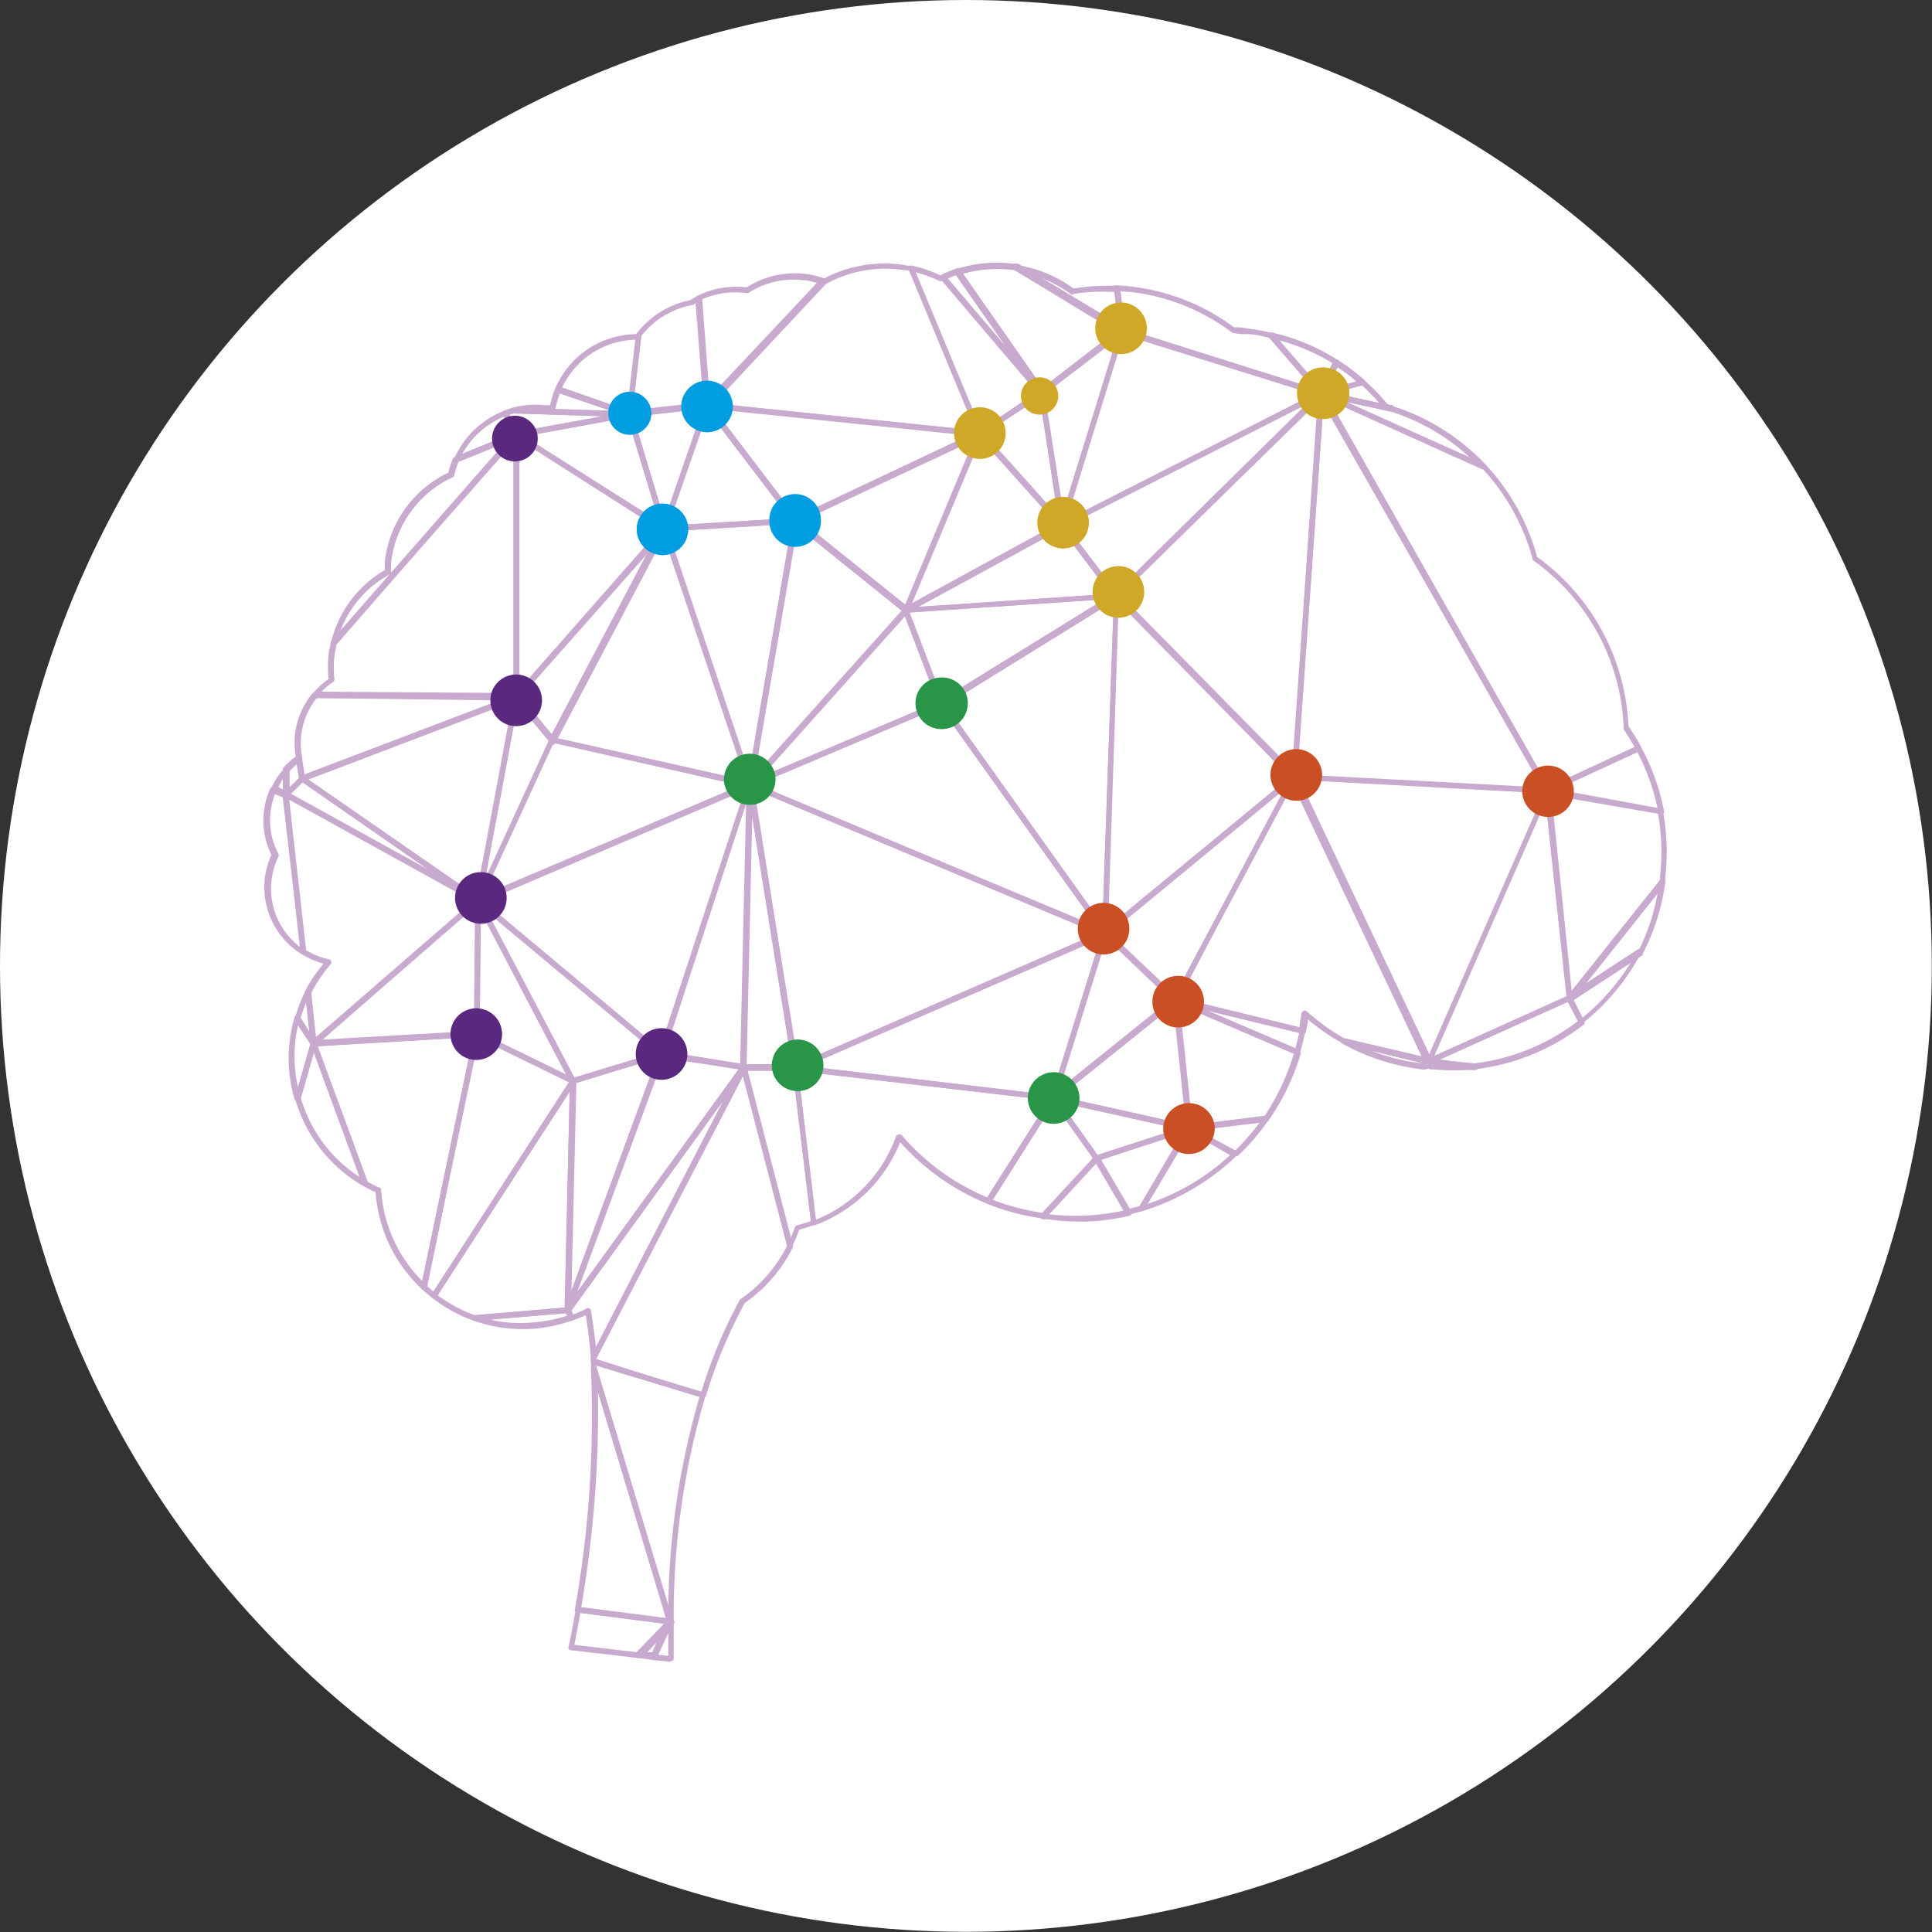 <svg xmlns="http://www.w3.org/2000/svg" viewBox="0 0 104.07 104.07"><rect x="0" y="0" width="104.07" height="104.07" fill="#333333" stroke="none"/><defs><style>.cls-1{fill:#fff;}.cls-2{fill:#c8aacf;}.cls-3{fill:#d0a828;}.cls-4{fill:#009de0;}.cls-5{fill:#289548;}.cls-6{fill:#5a287f;}.cls-7{fill:#cb4f24;}</style></defs><title>logoico</title><g id="Capa_2" data-name="Capa 2"><g id="Capa_1-2" data-name="Capa 1"><circle class="cls-1" cx="52.03" cy="52.03" r="52.03"/><path class="cls-2" d="M83.35,42.74,69.71,42a.16.16,0,0,1-.11,0,.16.16,0,0,1,0-.12L71,21.19a.16.16,0,0,1,.12-.14.17.17,0,0,1,.17.07L83.49,42.51a.15.15,0,0,1-.12.23Zm-13.47-1,13.2.71L71.29,21.72Z"/><path class="cls-2" d="M69.61,42,60,32.2A.15.15,0,0,1,60,32L71.07,21.09a.15.15,0,0,1,.17,0,.16.16,0,0,1,.09.15L69.87,41.87a.14.14,0,0,1-.1.13h0A.15.15,0,0,1,69.61,42ZM60.33,32.1l9.26,9.4L71,21.6Z"/><path class="cls-2" d="M59.46,50.4a.16.16,0,0,1-.09-.15L60,32.09a.15.15,0,0,1,.1-.14.14.14,0,0,1,.16,0l9.61,9.76a.12.12,0,0,1,0,.11.13.13,0,0,1-.05.11l-10.2,8.41a.11.11,0,0,1-.08,0A.11.11,0,0,1,59.46,50.4Zm.8-17.94-.57,17.46,9.8-8.08Z"/><path class="cls-2" d="M63.22,54l-3.8-3.61a.17.17,0,0,1-.05-.12.14.14,0,0,1,.06-.11l10.19-8.4a.15.15,0,0,1,.2,0,.16.16,0,0,1,0,.19l-6.4,12a.12.12,0,0,1-.11.08h0A.13.13,0,0,1,63.22,54Zm-3.46-3.71,3.52,3.35,5.94-11.15Z"/><path class="cls-2" d="M27.76,37.67a.15.15,0,0,1-.1-.14V23.42a.18.18,0,0,1,.08-.13.15.15,0,0,1,.16,0l8,5.06a.16.16,0,0,1,.07.11.14.14,0,0,1,0,.12l-8,9.05a.16.16,0,0,1-.11,0A.07.07,0,0,1,27.76,37.67Zm.22-14V37.12l7.57-8.61Z"/><path class="cls-2" d="M48.7,33l-6-4.82a.13.13,0,0,1-.06-.14.16.16,0,0,1,.09-.12l9.95-4.69a.14.14,0,0,1,.17,0,.15.15,0,0,1,0,.17l-4,9.51a.14.14,0,0,1-.11.09h0A.15.15,0,0,1,48.7,33Zm-5.58-4.91,5.61,4.54,3.76-9Z"/><path class="cls-2" d="M34.36,89.31l-3.63-.42a.13.13,0,0,1-.1-.06.15.15,0,0,1,0-.13s.17-.77.38-2a.16.16,0,0,1,.17-.13l5,.64a.17.17,0,0,1,.13.1.16.16,0,0,1,0,.16l-1.71,1.82a.13.13,0,0,1-.1,0Zm-3.1-2.43c-.14.84-.27,1.45-.32,1.72l3.38.4,1.45-1.54Z"/><path class="cls-2" d="M71.06,21.3a.15.15,0,0,1,0-.17l.79-1.66a.16.16,0,0,1,.1-.08.13.13,0,0,1,.12,0,12,12,0,0,1,1.45,1.1.17.17,0,0,1,0,.15.14.14,0,0,1-.11.11l-2.23.59h0A.13.13,0,0,1,71.06,21.3Zm1-1.54L71.46,21l1.62-.43C72.74,20.26,72.39,20,72,19.76Z"/><path class="cls-2" d="M27.81,37.68,17,37.6a.15.15,0,0,1-.14-.09.16.16,0,0,1,0-.16,4.42,4.42,0,0,1,.84-.78,6.08,6.08,0,0,1,0-1.28c0-.21.07-.43.12-.67a.16.16,0,0,1,0-.07l9.84-11.23a.16.16,0,0,1,.27.11l0,14.1a.15.15,0,0,1,0,.11.13.13,0,0,1-.1,0Zm-9.69-3c0,.22-.08.41-.1.61a5.65,5.65,0,0,0,0,1.3.17.17,0,0,1-.07.14,3.93,3.93,0,0,0-.63.53l10.34.07V23.84Z"/><path class="cls-2" d="M64,60.89a.12.12,0,0,1-.06-.1l-.73-6.9a.14.14,0,0,1,.06-.14.16.16,0,0,1,.16,0l6.55,2.81a.16.16,0,0,1,.09.19,12.68,12.68,0,0,1-1.74,3.61.14.14,0,0,1-.1.07l-4.12.51h0A.1.1,0,0,1,64,60.89Zm5.73-4.12-6.18-2.65.68,6.48,3.89-.49A12.42,12.42,0,0,0,69.69,56.77Z"/><path class="cls-2" d="M36.15,87.53l.05,0a.14.14,0,0,0,.09-.13h-.15l.15,0a.16.16,0,0,0-.06-.12.13.13,0,0,0-.12,0h0a.18.18,0,0,0-.13.12.17.17,0,0,0,.06.16l0,0A.2.2,0,0,0,36.15,87.53Z"/><path class="cls-2" d="M60.1,32.25a.17.17,0,0,1-.11-.06l-2.91-3.8a.13.13,0,0,1,0-.12.15.15,0,0,1,.08-.11l14-7.1a.16.16,0,0,1,.19.05.14.14,0,0,1,0,.2L60.22,32.2a.12.12,0,0,1-.09,0Zm-2.67-3.9,2.7,3.51L70.36,21.79Z"/><path class="cls-2" d="M60.12,32.25,48.8,33a.16.16,0,0,1-.15-.11.14.14,0,0,1,.07-.18l8.4-4.59a.16.16,0,0,1,.2.05L60.24,32a.15.15,0,0,1,0,.16.16.16,0,0,1-.12.09Zm-10.63.43L59.82,32,57.16,28.5Z"/><path class="cls-2" d="M57.08,28.4l-4.41-4.93a.17.17,0,0,1,0-.12.14.14,0,0,1,.07-.11L56,21a.16.16,0,0,1,.15,0,.22.22,0,0,1,.09.12l1.08,7.14a.15.15,0,0,1-.09.16h0A.14.14,0,0,1,57.08,28.4ZM53,23.4,57,27.81l-1-6.38Z"/><path class="cls-2" d="M48.69,33a.17.17,0,0,1,0-.18l4-9.51a.14.14,0,0,1,.12-.09.16.16,0,0,1,.14.05l4.41,4.93a.15.15,0,0,1,0,.13.16.16,0,0,1-.08.1L48.87,33l-.06,0A.16.16,0,0,1,48.69,33Zm4.14-9.35-3.72,8.89L57,28.26Z"/><path class="cls-2" d="M60.64,65.37l-1.71-2.9a.15.15,0,0,1,0-.13.13.13,0,0,1,.1-.09l5-1.63a.14.14,0,0,1,.16.05.17.17,0,0,1,0,.18l-2.58,4.33a.15.15,0,0,1-.09.06l-.72.2h0A.13.13,0,0,1,60.64,65.37ZM63.71,61,59.3,62.48l1.54,2.63.54-.14Z"/><path class="cls-2" d="M16.18,42.07a.12.12,0,0,1-.07-.11l-.17-1.05a.11.11,0,0,1,0-.11,4.44,4.44,0,0,1-.05-1.26,4.26,4.26,0,0,1,.94-2.19.2.2,0,0,1,.12-.06l10.83.09a.14.14,0,0,1,.15.12.13.13,0,0,1-.09.17L16.31,42.08h0A.15.15,0,0,1,16.18,42.07Zm.88-4.47a3.91,3.91,0,0,0-.78,3.22.1.1,0,0,1,0,.1l.13.81,10.61-4Z"/><path class="cls-2" d="M15.33,42.94a.16.16,0,0,1-.09-.15l0-1.32a.15.15,0,0,1,0-.09,4.1,4.1,0,0,1,.69-.63.16.16,0,0,1,.15,0,.14.14,0,0,1,.09.12l.17,1a.18.18,0,0,1,0,.14l-.87.85a.14.14,0,0,1-.1.05ZM16,41.16a4.75,4.75,0,0,0-.4.38l0,.87.53-.53Z"/><path class="cls-2" d="M84.5,53.91a.16.16,0,0,1-.11-.13L83.2,42.6a.21.21,0,0,1,0-.13.22.22,0,0,1,.13,0l6.12,1.12a.18.18,0,0,1,.13.12,11.88,11.88,0,0,1,.12,3.57,1,1,0,0,1,0,.17l0,.1a.11.11,0,0,1,0,.07l-5,6.28a.24.24,0,0,1-.11.06Zm4.92-6.55,0-.16a11.55,11.55,0,0,0-.11-3.37l-5.81-1,1.13,10.59,4.75-5.95Z"/><path class="cls-2" d="M36.14,89.52l-.93-.1a.2.2,0,0,1-.12-.08.17.17,0,0,1,0-.14L36,87.28a.16.16,0,0,1,.1-.08.12.12,0,0,1,.13,0l0,0a.16.16,0,0,1,.06.13c0,.68,0,1.33,0,2a.17.17,0,0,1-.05.12.12.12,0,0,1-.09,0Zm-.68-.39.54.07c0-.41,0-.81,0-1.23Z"/><path class="cls-2" d="M35.21,89.42l-.85-.11a.14.14,0,0,1-.13-.1.16.16,0,0,1,0-.16L36,87.24a.14.14,0,0,1,.2,0,.15.15,0,0,1,0,.19l-.86,1.92a.16.16,0,0,1-.13.09ZM34.7,89l.43,0,.44-1Z"/><path class="cls-2" d="M15.32,42.93l-.62-.34a.15.15,0,0,1-.06-.2,4.13,4.13,0,0,1,.67-1,.14.14,0,0,1,.17,0,.14.14,0,0,1,.1.14l0,1.32a.18.18,0,0,1-.08.13l-.07,0A.11.11,0,0,1,15.32,42.93ZM15,42.39l.26.15,0-.61A4.34,4.34,0,0,0,15,42.39Z"/><path class="cls-2" d="M57.1,28.42a.16.16,0,0,1-.05-.17l3.24-10.46a.14.14,0,0,1,.08-.09.11.11,0,0,1,.11,0l10.74,3.36a.16.16,0,0,1,0,.29l-14,7.1h-.06A.14.14,0,0,1,57.1,28.42ZM60.54,18,57.45,28l13.32-6.77Z"/><path class="cls-2" d="M57.19,28.45a.14.14,0,0,1-.14-.13L56,21.19A.15.15,0,0,1,56,21l4.32-3.33a.17.17,0,0,1,.19,0,.15.15,0,0,1,0,.17L57.35,28.34a.15.15,0,0,1-.14.11Zm-.91-7.22,1,6.38,2.9-9.36Z"/><path class="cls-2" d="M64,60.92l-7.3-1.62a.15.15,0,0,1-.11-.12.13.13,0,0,1,0-.15l6.57-5.28a.16.16,0,0,1,.15,0,.15.15,0,0,1,.1.12l.73,6.9a.19.19,0,0,1,0,.13.13.13,0,0,1-.1,0ZM57.1,59.07l6.78,1.5-.68-6.4Z"/><path class="cls-2" d="M58.94,62.48l-2.31-3.24a.15.15,0,0,1,0-.18.14.14,0,0,1,.16-.06l7.3,1.62a.16.16,0,0,1,.12.14.17.17,0,0,1-.11.16l-5,1.62h0A.15.15,0,0,1,58.94,62.48Zm-1.82-3.09,2,2.82,4.34-1.41Z"/><path class="cls-2" d="M56.67,59.28a.16.16,0,0,1-.06-.18l2.77-8.89a.13.13,0,0,1,.11-.1.15.15,0,0,1,.14,0l3.8,3.61a.17.17,0,0,1,0,.12.14.14,0,0,1-.06.11l-6.57,5.28a.11.11,0,0,1-.08,0A.12.12,0,0,1,56.67,59.28Zm2.93-8.74-2.54,8.17,6-4.85Z"/><path class="cls-2" d="M56.74,59.3,42.82,57.67a.14.14,0,0,1-.13-.13.15.15,0,0,1,.09-.16l16.68-7.26a.15.15,0,0,1,.17,0,.18.18,0,0,1,0,.17l-2.76,8.88a.15.15,0,0,1-.14.11ZM43.43,57.43,56.65,59l2.63-8.44Z"/><path class="cls-2" d="M83.22,42.66,71,21.28a.17.17,0,0,1,0-.18.16.16,0,0,1,.18,0L80,25A.1.1,0,0,1,80,25a11.8,11.8,0,0,1,2.8,5,11.88,11.88,0,0,1,4.92,9.12,10.55,10.55,0,0,1,.67,1.09.16.16,0,0,1,0,.12.14.14,0,0,1-.08.09l-4.91,2.28h0A.14.14,0,0,1,83.22,42.66Zm4.24-3.37a.11.11,0,0,1,0-.08,11.6,11.6,0,0,0-4.84-9,.15.15,0,0,1-.06-.09,11.61,11.61,0,0,0-2.72-4.89l-8.27-3.73L83.42,42.39l4.63-2.15C87.86,39.91,87.66,39.59,87.46,39.29Z"/><path class="cls-2" d="M89.45,43.85l-6.12-1.11a.16.16,0,0,1-.13-.13.15.15,0,0,1,.09-.16l4.91-2.28a.14.14,0,0,1,.2.07,11.92,11.92,0,0,1,1.23,3.43.19.19,0,0,1,0,.14.11.11,0,0,1-.09,0Zm-5.59-1.33,5.42,1a11.45,11.45,0,0,0-1.08-3Z"/><path class="cls-2" d="M30.49,70.71a.16.16,0,0,1-.07-.19l5.07-13.8a.16.16,0,0,1,.17-.1l4.43.71a.17.17,0,0,1,.12.1.14.14,0,0,1,0,.14l-9.5,13.1a.17.17,0,0,1-.11.06A.15.15,0,0,1,30.49,70.71ZM35.74,57,31.1,69.58l8.69-12Z"/><path class="cls-2" d="M30.54,70.73a.16.16,0,0,1-.13-.16l.29-12.34a.18.18,0,0,1,.11-.15l4.78-1.45a.16.16,0,0,1,.16,0,.15.15,0,0,1,0,.16l-5.07,13.8a.14.14,0,0,1-.13.1ZM31,58.35l-.27,11.3L35.38,57Z"/><path class="cls-2" d="M56.09,21.32a.14.14,0,0,1-.1-.07l-4.56-6.52a.14.14,0,0,1,0-.14.19.19,0,0,1,.1-.1,7,7,0,0,1,3-.29l.18,0h.07l.06,0,5.72,3.44a.15.15,0,0,1,.07.12.18.18,0,0,1-.06.14l-4.32,3.33a.13.13,0,0,1-.08,0Zm-1.43-6.78h0l-.16,0a6.63,6.63,0,0,0-2.66.22L56.15,21l4-3.1Z"/><path class="cls-2" d="M56.45,65.68l-.2,0-.07,0a.13.13,0,0,1-.12-.1.14.14,0,0,1,0-.15L59,62.29a.13.13,0,0,1,.13,0,.15.15,0,0,1,.12.07l1.7,2.9a.14.14,0,0,1,0,.14.17.17,0,0,1-.11.09,12.72,12.72,0,0,1-1.85.29h0A12.29,12.29,0,0,1,56.45,65.68Zm2.59-3-2.52,2.73a12.27,12.27,0,0,0,4-.2Z"/><path class="cls-2" d="M56.18,65.64a12.88,12.88,0,0,1-3-.79.16.16,0,0,1-.08-.1.15.15,0,0,1,0-.13l3.52-5.55a.13.13,0,0,1,.12-.08.16.16,0,0,1,.13.07l2.31,3.24a.17.17,0,0,1,0,.2l-2.86,3.1a.22.22,0,0,1-.11.05Zm.58-6.21-3.29,5.2a13,13,0,0,0,2.67.7l2.73-2.95Z"/><path class="cls-2" d="M43.76,66a.19.19,0,0,1-.07-.12l-1-8.35a.15.15,0,0,1,.17-.17L56.78,59a.14.14,0,0,1,.12.08.16.16,0,0,1,0,.15l-3.52,5.56a.17.17,0,0,1-.19.06,12.76,12.76,0,0,1-4.7-3.32A7.94,7.94,0,0,1,43.9,66h0Zm4.79-4.88a12.31,12.31,0,0,0,4.63,3.38l3.32-5.24L43,57.7l.95,8a7.62,7.62,0,0,0,4.31-4.48.17.17,0,0,1,.12-.1h0A.15.15,0,0,1,48.55,61.13Z"/><path class="cls-2" d="M36.1,87.5h.06a.15.15,0,0,0,.13-.15.19.19,0,0,0-.1-.17.17.17,0,0,0-.17,0l0,0a.14.14,0,0,0,0,.18A.15.15,0,0,0,36.1,87.5Z"/><path class="cls-2" d="M42.55,67.28a.17.17,0,0,1-.14-.12l-2.5-9.64a.16.16,0,0,1,0-.13.16.16,0,0,1,.12-.06l2.78,0a.14.14,0,0,1,.15.13l1,8.36a.18.18,0,0,1-.1.16,8.45,8.45,0,0,1-.81.26,7.54,7.54,0,0,1-.39.91.16.16,0,0,1-.12.09Zm.15-9.61-2.44,0,2.34,9a6,6,0,0,0,.22-.57.16.16,0,0,1,.11-.1,7.16,7.16,0,0,0,.75-.23Z"/><path class="cls-2" d="M29.62,40l-1.93-2.34a.15.15,0,0,1,0-.2l8-9a.17.17,0,0,1,.21,0,.16.16,0,0,1,0,.2l-6,11.39a.15.15,0,0,1-.12.08h0A.19.19,0,0,1,29.62,40ZM28,37.53l1.71,2.06,5.31-10Z"/><path class="cls-2" d="M25.51,71.14a7.86,7.86,0,0,1-2.23-1.23.15.15,0,0,1,0-.2l7.49-11.56a.15.15,0,0,1,.17-.07.15.15,0,0,1,.11.15l-.29,12.35a.15.15,0,0,1-.14.15l-5,.42h-.07Zm5.18-12.37-7.11,11a7.75,7.75,0,0,0,2,1.08l4.84-.41Z"/><path class="cls-2" d="M23.28,69.91c-.19-.15-.38-.31-.55-.47a.16.16,0,0,1-.05-.14l2.85-13.62a.14.14,0,0,1,.09-.11.15.15,0,0,1,.13,0l5.18,2.52a.16.16,0,0,1,.08.1.2.2,0,0,1,0,.13L23.5,69.88a.18.18,0,0,1-.1.07h0A.15.15,0,0,1,23.28,69.91Zm2.52-14L23,69.27l.34.3,7.3-11.28Z"/><path class="cls-2" d="M22.73,69.44a7.88,7.88,0,0,1-2.5-5.22l-.18-.08-.46-.24a.16.16,0,0,1-.06-.08l-2.78-7.55a.17.17,0,0,1,0-.14s.08-.08.12-.07l8.8-.51a.16.16,0,0,1,.12.06.15.15,0,0,1,0,.13L23,69.36a.17.17,0,0,1-.1.12h0A.12.12,0,0,1,22.73,69.44ZM17.11,56.36l2.69,7.3.38.2.21.1.05,0a.14.14,0,0,1,.09.13A7.64,7.64,0,0,0,22.74,69l2.75-13.15Z"/><path class="cls-2" d="M19.59,63.9a7.93,7.93,0,0,1-3.69-4.7.11.11,0,0,1,0-.08l.84-2.95a.15.15,0,0,1,.15-.11.18.18,0,0,1,.15.1l2.78,7.55a.16.16,0,0,1-.05.17.19.19,0,0,1-.09,0Zm-3.38-4.74a7.58,7.58,0,0,0,3.16,4.24l-2.46-6.69Z"/><path class="cls-2" d="M59.4,50.35,50.58,38a.12.12,0,0,1,0-.12.14.14,0,0,1,.07-.1L60,32a.15.15,0,0,1,.16,0,.16.16,0,0,1,.08.14l-.59,18.16a.16.16,0,0,1-.11.15h0A.14.14,0,0,1,59.4,50.35ZM50.92,38,59.38,49.8,60,32.38Z"/><path class="cls-2" d="M50.65,38.05a.16.16,0,0,1-.09-.09l-1.91-5a.17.17,0,0,1,0-.14s.07-.08.12-.07l11.32-.79a.16.16,0,0,1,.16.11.15.15,0,0,1-.07.18L50.78,38l-.07,0ZM49,33l1.77,4.65,8.72-5.38Z"/><path class="cls-2" d="M59.46,50.4l-19.12-8a.17.17,0,0,1-.09-.14.17.17,0,0,1,.09-.15l10.3-4.36a.17.17,0,0,1,.19.05l8.82,12.36a.15.15,0,0,1,0,.19.12.12,0,0,1-.1,0A.11.11,0,0,1,59.46,50.4ZM40.8,42.26l18.28,7.65L50.65,38.09Z"/><path class="cls-2" d="M42.77,57.66a.21.21,0,0,1-.08-.11L40.25,42.29a.15.15,0,0,1,.06-.15.16.16,0,0,1,.15,0l19.12,8a.15.15,0,0,1,.1.14.16.16,0,0,1-.09.14L42.9,57.66h0A.11.11,0,0,1,42.77,57.66ZM40.6,42.51,43,57.3l16.17-7Z"/><path class="cls-2" d="M40.28,42.36a.17.17,0,0,1,0-.2l8.39-9.38a.15.15,0,0,1,.14-.05.17.17,0,0,1,.12.1l1.91,5a.17.17,0,0,1-.09.2l-10.3,4.36h0A.17.17,0,0,1,40.28,42.36Zm8.46-9.19L41,41.85l9.52-4Z"/><path class="cls-2" d="M40.34,42.4a.14.14,0,0,1-.09-.16L42.68,28a.17.17,0,0,1,.1-.12.14.14,0,0,1,.15,0l6,4.82a.24.24,0,0,1,.06.11.19.19,0,0,1,0,.12l-8.39,9.38a.16.16,0,0,1-.1.05A.11.11,0,0,1,40.34,42.4Zm2.6-14.06L40.65,41.76l7.92-8.86Z"/><path class="cls-2" d="M42.84,57.68l-2.78,0a.16.16,0,0,1-.11,0,.15.15,0,0,1,0-.11l.34-15.22a.15.15,0,0,1,.14-.15h0a.17.17,0,0,1,.17.13L43,57.5a.13.13,0,0,1,0,.12.16.16,0,0,1-.11.05Zm-2.62-.35,2.44,0L40.52,44Z"/><path class="cls-2" d="M40,57.64l-4.43-.71a.21.21,0,0,1-.11-.08.16.16,0,0,1,0-.12l4.77-14.51a.15.15,0,0,1,.17-.11.16.16,0,0,1,.13.16l-.34,15.22a.14.14,0,0,1-.06.11.13.13,0,0,1-.09,0Zm-4.2-1,4.07.65.32-14Z"/><path class="cls-2" d="M40.26,42.31,35.63,28.53a.17.17,0,0,1,0-.14.13.13,0,0,1,.12-.06l7-.43A.16.16,0,0,1,43,28a.17.17,0,0,1,0,.12L40.56,42.29a.17.17,0,0,1-.14.13A.14.14,0,0,1,40.26,42.31ZM36,28.62l4.36,13,2.3-13.41Z"/><path class="cls-2" d="M40.37,42.42,29.71,40a.17.17,0,0,1-.11-.09.14.14,0,0,1,0-.14l6-11.38a.14.14,0,0,1,.15-.08.14.14,0,0,1,.13.1l4.63,13.79a.14.14,0,0,1,0,.15.16.16,0,0,1-.1.05ZM30,39.76l10.2,2.3L35.75,28.87Z"/><path class="cls-2" d="M71.06,21.3l-2.72-3.14a.15.15,0,0,1,0-.18.14.14,0,0,1,.17-.07,11.17,11.17,0,0,1,3.56,1.49.16.16,0,0,1,.06.2l-.8,1.67a.13.13,0,0,1-.11.08h0A.13.13,0,0,1,71.06,21.3Zm-2.17-3,2.25,2.59.63-1.33A10.73,10.73,0,0,0,68.89,18.33Z"/><path class="cls-2" d="M71.13,21.35,60.39,18a.16.16,0,0,1-.11-.13L60,15.54a.13.13,0,0,1,0-.12.11.11,0,0,1,.12-.05,8.39,8.39,0,0,1,.84.07,11.41,11.41,0,0,1,5.51,2.19c.23,0,.45,0,.68.06a9.8,9.8,0,0,1,1.26.22.1.1,0,0,1,.08.05l2.72,3.14a.14.14,0,0,1,0,.18.12.12,0,0,1-.11.07ZM67.19,18c-.23,0-.47,0-.7-.06a.16.16,0,0,1-.09,0A11.17,11.17,0,0,0,61,15.74l-.64-.05.22,2L70.7,20.89,68.37,18.2C68,18.11,67.57,18,67.19,18Z"/><path class="cls-2" d="M60.36,18l-5.72-3.45a.16.16,0,0,1-.07-.18.16.16,0,0,1,.17-.1,7,7,0,0,1,3.09,1.27,11.75,11.75,0,0,1,2.37-.14.14.14,0,0,1,.14.14l.25,2.31a.13.13,0,0,1-.07.14.11.11,0,0,1-.07,0Zm-2.54-2.14a.16.16,0,0,1-.12,0,6.79,6.79,0,0,0-2.08-1.05l4.63,2.79-.2-1.87A11.06,11.06,0,0,0,57.82,15.83Z"/><path class="cls-2" d="M79.44,57.59l-2.51-.24a.19.19,0,0,1-.14-.13.17.17,0,0,1,.09-.17l7.6-3.43a.16.16,0,0,1,.2.07l.65,1.3a.16.16,0,0,1,0,.19,11.8,11.8,0,0,1-5.81,2.41h0Zm5-3.63-6.93,3.13,1.91.19A11.39,11.39,0,0,0,85,55Z"/><path class="cls-2" d="M79,57.64h0l.48,0a.16.16,0,0,0,.14-.16.15.15,0,0,0-.14-.15L77,57a.15.15,0,0,0-.16.2l.11.29a.14.14,0,0,0,.13.1A11.55,11.55,0,0,0,79,57.64Z"/><path class="cls-2" d="M76.84,57.3a.15.15,0,0,1,0-.17l6.41-14.61a.17.17,0,0,1,.17-.09.16.16,0,0,1,.13.14L84.7,53.74a.15.15,0,0,1-.09.16L77,57.33l-.05,0A.17.17,0,0,1,76.84,57.3Zm6.42-14.12-6,13.7,7.13-3.21Z"/><path class="cls-2" d="M77,57.35a.16.16,0,0,1-.14-.09L69.58,41.92a.16.16,0,0,1,0-.15.15.15,0,0,1,.14-.07l13.63.73a.16.16,0,0,1,.13.08.17.17,0,0,1,0,.14l-6.41,14.6a.21.21,0,0,1-.13.1ZM70,42l7,14.8,6.19-14.09Z"/><path class="cls-2" d="M77,57.63a.16.16,0,0,0,.13-.06.18.18,0,0,0,0-.14l-.11-.29A.14.14,0,0,0,77,57a.13.13,0,0,0-.14.08l-.13.27a.17.17,0,0,0,0,.14.14.14,0,0,0,.12.08l.2,0Z"/><path class="cls-2" d="M69.82,56.82,63.26,54a.15.15,0,0,1-.08-.19.15.15,0,0,1,.18-.1l6.83,1.67a.16.16,0,0,1,.12.18c-.08.39-.17.78-.28,1.16a.2.2,0,0,1-.09.09l0,0Zm-4.73-2.36,4.69,2c.07-.27.14-.54.2-.82Z"/><path class="cls-2" d="M76.8,57.61h-.15a11.71,11.71,0,0,1-4.32-1.38.15.15,0,0,1-.07-.19.17.17,0,0,1,.18-.1L77,57a.14.14,0,0,1,.11.09.15.15,0,0,1,0,.13l-.13.27a.16.16,0,0,1-.13.08Zm-.12-.32h0l-2.83-.7A11.07,11.07,0,0,0,76.68,57.29Z"/><path class="cls-2" d="M76.91,57.34l-4.54-1.11h0a11.34,11.34,0,0,1-1.91-1.31c0,.2-.07.42-.11.66a.17.17,0,0,1-.07.1.17.17,0,0,1-.12,0L63.29,54a.14.14,0,0,1-.11-.09.15.15,0,0,1,0-.13l6.39-12a.16.16,0,0,1,.14-.08.17.17,0,0,1,.14.09l7.23,15.34a.18.18,0,0,1,0,.16.24.24,0,0,1-.11.06ZM63.55,53.77,70,55.35c0-.28.09-.53.11-.76a.17.17,0,0,1,.1-.13.16.16,0,0,1,.16,0,11.7,11.7,0,0,0,2,1.45l4.21,1-7-14.76Z"/><path class="cls-2" d="M52.74,23.52a.22.22,0,0,1-.1-.09l-3.7-8.92a.14.14,0,0,1,0-.15.14.14,0,0,1,.15-.06,7.18,7.18,0,0,1,1.56.53h0l.05,0a.15.15,0,0,1,.18,0l5.31,6.23a.16.16,0,0,1,0,.12.14.14,0,0,1-.07.1L52.87,23.5l-.07,0Zm-2-8.39h0a.14.14,0,0,1-.14,0,6.86,6.86,0,0,0-1.27-.46l3.52,8.47,3-2Z"/><path class="cls-2" d="M56,21.27,50.69,15a.14.14,0,0,1,0-.13.17.17,0,0,1,.09-.11c.27-.12.52-.22.77-.31a.16.16,0,0,1,.17.06l4.56,6.53a.16.16,0,0,1,0,.21l-.08,0A.15.15,0,0,1,56,21.27ZM51.06,15l3.09,3.63L51.5,14.82Z"/><path class="cls-2" d="M24.47,24.87a.17.17,0,0,1,0-.17,4.84,4.84,0,0,1,2.71-2.58.14.14,0,0,1,.19.07L28,23.35a.12.12,0,0,1,0,.13.14.14,0,0,1-.08.09L24.64,24.9l0,0A.21.21,0,0,1,24.47,24.87Zm2.67-2.42a4.58,4.58,0,0,0-2.24,2l2.71-1.11Z"/><path class="cls-2" d="M17.91,34.79a.17.17,0,0,1-.08-.17,6.13,6.13,0,0,1,2.9-3.91c0-.15,0-.31,0-.46a6.05,6.05,0,0,1,3.42-4.79,4.22,4.22,0,0,1,.25-.76.15.15,0,0,1,.08-.08l3.25-1.34a.17.17,0,0,1,.18,0,.15.15,0,0,1,0,.2L18.1,34.75a.16.16,0,0,1-.11,0A.12.12,0,0,1,17.91,34.79Zm6.79-9.91a4,4,0,0,0-.23.72.14.14,0,0,1-.09.11,5.78,5.78,0,0,0-3.31,4.58,4.53,4.53,0,0,0,0,.52.16.16,0,0,1-.08.13A5.8,5.8,0,0,0,18.33,34l9-10.2Z"/><path class="cls-2" d="M85.15,55.21a.16.16,0,0,1-.1-.08l-.64-1.3a.16.16,0,0,1,0-.2l3.81-2.49a.14.14,0,0,1,.18,0,.16.16,0,0,1,0,.19,11.88,11.88,0,0,1-3.21,3.84.11.11,0,0,1-.08,0Zm-.41-1.39.5,1a11.75,11.75,0,0,0,2.67-3.08Z"/><path class="cls-2" d="M84.43,53.87a.18.18,0,0,1,0-.21l5-6.27a.14.14,0,0,1,.18,0,.15.15,0,0,1,.09.17,11.75,11.75,0,0,1-1.22,3.83l0,.06-3.81,2.49-.07,0A.19.19,0,0,1,84.43,53.87ZM89.31,48l-4,5.06,3-1.94A11.43,11.43,0,0,0,89.31,48Z"/><path class="cls-2" d="M35.69,28.61l-7.94-5.06a.12.12,0,0,1-.07-.15.15.15,0,0,1,.12-.13l6.08-1.11a.16.16,0,0,1,.18.11l1.86,6.17a.14.14,0,0,1-.05.16.2.2,0,0,1-.08,0A.19.19,0,0,1,35.69,28.61Zm-7.45-5.1,7.27,4.62L33.8,22.49Z"/><path class="cls-2" d="M33.86,22.46,30,21.14a.24.24,0,0,1-.09-.08.19.19,0,0,1,0-.13A4.78,4.78,0,0,1,34.26,18l0,0a.15.15,0,0,1,.18-.05.14.14,0,0,1,.1.16l-.5,4.26a.12.12,0,0,1-.07.11s-.05,0-.07,0ZM30.27,20.9l3.51,1.2.44-3.8A4.48,4.48,0,0,0,30.27,20.9Z"/><path class="cls-2" d="M27.69,23.5l-.62-1.17a.17.17,0,0,1,0-.12.13.13,0,0,1,.09-.09,3.74,3.74,0,0,1,.47-.16h0l6.25.2a.15.15,0,0,1,0,.3l-6.08,1.12h0A.18.18,0,0,1,27.69,23.5Zm0-1.23-.25.07.48.91,4.55-.83Z"/><path class="cls-2" d="M33.9,22.47l-6.25-.2a.17.17,0,0,1-.15-.14.16.16,0,0,1,.12-.17,4.94,4.94,0,0,1,1.8-.13l.21,0a5.36,5.36,0,0,1,.29-.94.15.15,0,0,1,.19-.08L34,22.17a.16.16,0,0,1,.1.17.16.16,0,0,1-.14.13Zm-4-.44,3,.1-2.74-.94A5.25,5.25,0,0,0,29.92,22Z"/><path class="cls-2" d="M52.77,23.52,38.07,22a.17.17,0,0,1-.13-.1.16.16,0,0,1,0-.16l6.27-6.68.07,0a7,7,0,0,1,4.18-.82l.62.1a.16.16,0,0,1,.11.1l3.7,8.91a.16.16,0,0,1,0,.15.14.14,0,0,1-.11.06Zm-4.3-9a6.66,6.66,0,0,0-4,.79l-6,6.42,14.12,1.47L49,14.59Z"/><path class="cls-2" d="M42.71,28.15,38,21.94a.15.15,0,0,1,0-.17.14.14,0,0,1,.15-.08l14.7,1.52a.16.16,0,0,1,.14.13.17.17,0,0,1-.09.17l-10,4.69h-.06A.12.12,0,0,1,42.71,28.15ZM38.43,22l4.45,5.84,9.34-4.41Z"/><path class="cls-2" d="M38,22a.15.15,0,0,1-.1-.14l-.45-5.76a.14.14,0,0,1,.08-.15,4.74,4.74,0,0,1,2.69-.47h0A4.8,4.8,0,0,1,44.42,15a.18.18,0,0,1,.1.11.18.18,0,0,1,0,.14L38.2,22a.19.19,0,0,1-.1.05Zm5.31-6.9a4.5,4.5,0,0,0-3,.68.12.12,0,0,1-.1,0h-.08a4.48,4.48,0,0,0-2.42.39l.42,5.31,5.87-6.24A4.85,4.85,0,0,0,43.35,15.09Z"/><path class="cls-2" d="M42.84,28.21l-7.05.43a.17.17,0,0,1-.14-.07.14.14,0,0,1,0-.14l2.31-6.64a.17.17,0,0,1,.12-.1.14.14,0,0,1,.15.06L43,28a.15.15,0,0,1,0,.16.14.14,0,0,1-.13.09Zm-6.84.1,6.53-.39-4.39-5.76Z"/><path class="cls-2" d="M35.77,28.64a.18.18,0,0,1-.14-.11l-1.87-6.17a.15.15,0,0,1,0-.13.14.14,0,0,1,.11-.07l4.18-.47a.13.13,0,0,1,.14.06.17.17,0,0,1,0,.14l-2.32,6.64a.16.16,0,0,1-.13.11Zm-1.66-6.19L35.79,28l2.07-6Z"/><path class="cls-2" d="M33.8,22.42a.19.19,0,0,1,0-.13l.5-4.26,0-.07a4.8,4.8,0,0,1,2.88-1.79,3.76,3.76,0,0,1,.41-.23.16.16,0,0,1,.15,0,.2.2,0,0,1,.08.12l.44,5.77a.16.16,0,0,1-.13.17l-4.18.47h0A.18.18,0,0,1,33.8,22.42Zm3.71-6.1-.21.12-.06,0a4.55,4.55,0,0,0-2.69,1.65l-.47,4,3.84-.43Z"/><path class="cls-2" d="M37.82,75.29,31.93,73.5a.15.15,0,0,1-.11-.14l0-.18a.19.19,0,0,1,0-.08l8.11-15.69a.15.15,0,0,1,.15-.08.15.15,0,0,1,.13.11l2.5,9.64a.14.14,0,0,1,0,.11,8,8,0,0,1-2.59,3,26.23,26.23,0,0,0-2.09,5,.18.18,0,0,1-.14.11ZM40,57.91,32.11,73.2v0L37.77,75A26.57,26.57,0,0,1,39.86,70a.12.12,0,0,1,0,0A7.71,7.71,0,0,0,42.4,67.1Z"/><path class="cls-2" d="M36.06,87.49a.15.15,0,0,1-.12-.1l-4.1-13.67c0-.12,0-.24,0-.36a.13.13,0,0,1,.05-.13.2.2,0,0,1,.15,0L37.91,75s.08,0,.09.08a.17.17,0,0,1,0,.12A41.63,41.63,0,0,0,36.29,87.3a.18.18,0,0,1,0,.1l0,0a.12.12,0,0,1-.1,0ZM32.14,73.56v.11L36,86.48a42,42,0,0,1,1.68-11.24Z"/><path class="cls-2" d="M32,73.32a.17.17,0,0,1-.17-.14.11.11,0,0,1,0-.05c-.07-.8-.16-1.57-.28-2.28-.22.1-.45.19-.7.28a.14.14,0,0,1-.19-.07l-.2-.42a.14.14,0,0,1,0-.15l9.5-13.1a.16.16,0,0,1,.2,0,.15.15,0,0,1,.06.2L32.09,73.24a.13.13,0,0,1-.12.08Zm-1.21-2.73.09.21a5.52,5.52,0,0,0,.73-.32.17.17,0,0,1,.14,0,.13.13,0,0,1,.08.11c.11.64.2,1.32.27,2L39,59.23Z"/><path class="cls-2" d="M36.07,87.5l-5-.64a.17.17,0,0,1-.1-.06.13.13,0,0,1,0-.12,59.7,59.7,0,0,0,.86-13,.17.17,0,0,1,.13-.16.15.15,0,0,1,.17.11l4.1,13.63a.21.21,0,0,1,0,.15.16.16,0,0,1-.11,0Zm-4.76-.93,4.57.59L32.21,75A62.54,62.54,0,0,1,31.31,86.57Z"/><path class="cls-2" d="M27.25,71.54a7.86,7.86,0,0,1-1.74-.4.15.15,0,0,1-.1-.17.16.16,0,0,1,.14-.13l5-.42h0a.17.17,0,0,1,.16.09l.19.41a.2.2,0,0,1,0,.13.14.14,0,0,1-.09.08,7.94,7.94,0,0,1-2,.44h0A8,8,0,0,1,27.25,71.54Zm3.22-.8-4.07.34a6.47,6.47,0,0,0,.88.15,7.44,7.44,0,0,0,1.49,0h0a7.81,7.81,0,0,0,1.78-.36Z"/><path class="cls-2" d="M66.45,62.31,64,60.9a.15.15,0,0,1-.08-.16.14.14,0,0,1,.13-.12l4.12-.52a.18.18,0,0,1,.15.07.15.15,0,0,1,0,.17,11.42,11.42,0,0,1-1.66,1.94.2.2,0,0,1-.09,0Zm-1.92-1.44,2,1.11a13.11,13.11,0,0,0,1.34-1.53Z"/><path class="cls-2" d="M61.36,65.19a.14.14,0,0,1,0-.17l2.57-4.33a.15.15,0,0,1,.21,0L66.6,62a.15.15,0,0,1,.08.11.19.19,0,0,1-.05.13,12.65,12.65,0,0,1-5.11,3h0A.14.14,0,0,1,61.36,65.19ZM64.11,61l-2.29,3.85a12.29,12.29,0,0,0,4.44-2.63Z"/><path class="cls-2" d="M35.54,56.89l-9.88-8.25a.2.2,0,0,1-.06-.14.15.15,0,0,1,.1-.12l14.64-6.26a.17.17,0,0,1,.17,0,.16.16,0,0,1,0,.16L35.78,56.82a.13.13,0,0,1-.1.1h0A.15.15,0,0,1,35.54,56.89Zm-9.49-8.33,9.51,7.95,4.59-14Z"/><path class="cls-2" d="M25.65,48.63a.15.15,0,0,1,0-.18l4-8.65a.16.16,0,0,1,.18-.08l10.66,2.39a.17.17,0,0,1,.12.14.16.16,0,0,1-.1.16L25.82,48.66h-.05A.14.14,0,0,1,25.65,48.63ZM29.83,40l-3.76,8.18L39.9,42.31Z"/><path class="cls-2" d="M30.72,58.3l-5.1-9.71a.16.16,0,0,1,.24-.19l9.87,8.26a.13.13,0,0,1,.06.14.17.17,0,0,1-.11.12L30.9,58.38h0A.14.14,0,0,1,30.72,58.3Zm-4.46-9.16,4.68,8.91,4.38-1.34Z"/><path class="cls-2" d="M30.79,58.37l-5.17-2.52a.16.16,0,0,1-.09-.15l.07-7.18a.15.15,0,0,1,.12-.15.14.14,0,0,1,.17.08L31,58.16a.15.15,0,0,1,0,.18.13.13,0,0,1-.1,0A.11.11,0,0,1,30.79,58.37Zm-4.95-2.76,4.66,2.28-4.59-8.76Z"/><path class="cls-2" d="M25.71,48.67a.16.16,0,0,1-.1-.18l2.05-11a.15.15,0,0,1,.11-.12.16.16,0,0,1,.16,0l1.93,2.34a.14.14,0,0,1,0,.16l-4,8.65a.17.17,0,0,1-.13.09ZM27.9,37.88l-1.76,9.44,3.42-7.43Z"/><path class="cls-2" d="M25.67,48.65l-9.5-6.59a.13.13,0,0,1-.06-.14.14.14,0,0,1,.09-.13l11.56-4.4a.16.16,0,0,1,.15,0,.17.17,0,0,1,.05.15l-2.05,11a.17.17,0,0,1-.09.11h-.05A.12.12,0,0,1,25.67,48.65ZM16.59,42l9.06,6.27,2-10.48Z"/><path class="cls-2" d="M25.69,55.86l-8.79.51a.16.16,0,0,1-.15-.1.14.14,0,0,1,0-.17l8.87-7.7a.14.14,0,0,1,.16,0,.14.14,0,0,1,.09.14l-.07,7.19a.15.15,0,0,1-.14.15ZM17.34,56l8.19-.47.07-6.7Z"/><path class="cls-2" d="M16.84,56.36a.15.15,0,0,1-.1-.13l-.31-2.76a.11.11,0,0,1,0-.08,7.66,7.66,0,0,1,1-1.48,4.36,4.36,0,0,1-1.15-.5.15.15,0,0,1-.07-.12l-1-8.48a.16.16,0,0,1,.23-.15l10.36,5.72a.14.14,0,0,1,.08.12.13.13,0,0,1-.05.13L17,56.33a.12.12,0,0,1-.08,0ZM15.58,43.07l.91,8.11a3.65,3.65,0,0,0,1.23.49.14.14,0,0,1,.11.1.14.14,0,0,1,0,.15,7.94,7.94,0,0,0-1.06,1.56L17,55.9l8.48-7.35Z"/><path class="cls-2" d="M25.68,48.65,15.32,42.93a.15.15,0,0,1,0-.24l.87-.86a.17.17,0,0,1,.2,0l9.5,6.58a.17.17,0,0,1,0,.21.15.15,0,0,1-.12.07A.15.15,0,0,1,25.68,48.65Zm-10-5.89,7.52,4.15-6.89-4.77Z"/><path class="cls-2" d="M16.26,51.41a4.26,4.26,0,0,1-2-4.07,4.21,4.21,0,0,1,.36-1.29,4.16,4.16,0,0,1-.4-2.36,4,4,0,0,1,.33-1.2.16.16,0,0,1,.19-.09l.66.25a.17.17,0,0,1,.1.13l.94,8.48a.15.15,0,0,1-.07.15l-.07,0A.15.15,0,0,1,16.26,51.41Zm-1.44-8.66a4.28,4.28,0,0,0-.25,1A3.89,3.89,0,0,0,15,46a.14.14,0,0,1,0,.14A3.94,3.94,0,0,0,16.15,51l-.9-8.05Z"/><path class="cls-2" d="M16.76,56.3l-.86-1.36a.15.15,0,0,1,0-.13,8.47,8.47,0,0,1,.5-1.33l.06-.09a.14.14,0,0,1,.16-.09.16.16,0,0,1,.13.14l.31,2.76a.16.16,0,0,1-.11.16h0A.17.17,0,0,1,16.76,56.3Zm-.56-1.47.46.73L16.49,54A7.06,7.06,0,0,0,16.2,54.83Z"/><path class="cls-2" d="M16,59.31a.15.15,0,0,1-.14-.11,7.9,7.9,0,0,1,0-4.39A.15.15,0,0,1,16,54.7a.17.17,0,0,1,.15.07L17,56.13a.15.15,0,0,1,0,.13l-.85,2.94a.14.14,0,0,1-.13.11Zm.05-4.07a7.59,7.59,0,0,0,0,3.32l.67-2.32Z"/><path class="cls-2" d="M15.4,43a.16.16,0,0,0,.13-.09.15.15,0,0,0-.06-.2l-.62-.34a.13.13,0,0,0-.12,0,.14.14,0,0,0-.09.08l0,.06a.23.23,0,0,0,0,.14s0,.09.08.1l.66.25Z"/><path class="cls-2" d="M74.92,22.17l-3.78-.82A.14.14,0,0,1,71,21.2a.16.16,0,0,1,.12-.15l2.22-.58a.12.12,0,0,1,.14,0,11.65,11.65,0,0,1,1.25,1.29l.14.05.11,0a.16.16,0,0,1,.1.19.14.14,0,0,1-.13.11Zm-3.08-1,2.44.53a10.18,10.18,0,0,0-.92-.94Z"/><path class="cls-2" d="M79.84,25.28l-8.73-3.94a.15.15,0,0,1-.08-.19.15.15,0,0,1,.18-.1l3.79.82A11.73,11.73,0,0,1,80,25a.15.15,0,0,1,0,.19.19.19,0,0,1-.12.07Zm-.66-.63a11.3,11.3,0,0,0-4.26-2.48l-2.35-.51Z"/><path class="cls-3" d="M59.17,32a1.08,1.08,0,1,0,1-1.16A1.08,1.08,0,0,0,59.17,32Z"/><path class="cls-3" d="M58.86,32a1.39,1.39,0,1,1,1.5,1.27A1.39,1.39,0,0,1,58.86,32Zm.62-.05a.76.76,0,0,0,.83.7.77.77,0,1,0-.13-1.53A.76.76,0,0,0,59.48,32Z"/><path class="cls-3" d="M51.71,23.46a1.08,1.08,0,1,0,1-1.17A1.09,1.09,0,0,0,51.71,23.46Z"/><path class="cls-3" d="M51.4,23.48a1.39,1.39,0,1,1,2.77-.22,1.39,1.39,0,0,1-2.77.22Zm.62-.05a.77.77,0,1,0,.7-.83A.77.77,0,0,0,52,23.43Z"/><path class="cls-3" d="M55.31,21.38a.69.69,0,1,0,.64-.75A.7.7,0,0,0,55.31,21.38Z"/><path class="cls-3" d="M55,21.41a1,1,0,0,1,.92-1.08,1,1,0,0,1,1.08.92,1,1,0,0,1-2,.16Zm.62-.05a.37.37,0,0,0,.41.35.4.4,0,0,0,.36-.41.39.39,0,1,0-.77.06Z"/><path class="cls-4" d="M33.08,22.33a.85.85,0,1,0,1.69-.13.84.84,0,0,0-.91-.78A.85.85,0,0,0,33.08,22.33Z"/><path class="cls-4" d="M32.77,22.36A1.16,1.16,0,1,1,34,23.42,1.16,1.16,0,0,1,32.77,22.36Zm.62-.05a.53.53,0,0,0,.58.49.54.54,0,0,0,.5-.58.55.55,0,0,0-.59-.49A.53.53,0,0,0,33.39,22.31Z"/><path class="cls-4" d="M37,21.93a1.08,1.08,0,1,0,1-1.17A1.09,1.09,0,0,0,37,21.93Z"/><path class="cls-4" d="M36.7,22a1.39,1.39,0,1,1,1.5,1.28A1.4,1.4,0,0,1,36.7,22Zm.62-.05a.77.77,0,0,0,1.54-.12.77.77,0,1,0-1.54.12Z"/><path class="cls-4" d="M41.75,28.15a1.08,1.08,0,1,0,1-1.17A1.09,1.09,0,0,0,41.75,28.15Z"/><path class="cls-4" d="M41.45,28.17A1.39,1.39,0,1,1,44.22,28a1.39,1.39,0,0,1-2.77.22Zm.61-.05A.77.77,0,1,0,43.6,28a.77.77,0,0,0-.83-.71A.78.78,0,0,0,42.06,28.12Z"/><path class="cls-5" d="M39.33,42.05a1.08,1.08,0,1,0,1-1.16A1.08,1.08,0,0,0,39.33,42.05Z"/><path class="cls-5" d="M39,42.08a1.39,1.39,0,0,1,2.77-.23,1.38,1.38,0,0,1-1.27,1.5A1.4,1.4,0,0,1,39,42.08Zm.62,0a.77.77,0,1,0,1.54-.13.77.77,0,0,0-1.54.13Z"/><path class="cls-6" d="M24.83,48.5A1.08,1.08,0,1,0,27,48.32a1.07,1.07,0,0,0-1.16-1A1.09,1.09,0,0,0,24.83,48.5Z"/><path class="cls-6" d="M24.52,48.52a1.39,1.39,0,1,1,2.77-.22,1.39,1.39,0,0,1-2.77.22Zm.62-.05a.77.77,0,0,0,.83.71.77.77,0,0,0-.12-1.54A.77.77,0,0,0,25.14,48.47Z"/><path class="cls-6" d="M26.73,37.81a1.08,1.08,0,1,0,1-1.16A1.07,1.07,0,0,0,26.73,37.81Z"/><path class="cls-6" d="M26.42,37.84a1.39,1.39,0,1,1,1.49,1.27A1.39,1.39,0,0,1,26.42,37.84Zm.61-.05a.77.77,0,1,0,.71-.84A.79.79,0,0,0,27,37.79Z"/><path class="cls-5" d="M49.62,38a1.08,1.08,0,1,0,1-1.16A1.08,1.08,0,0,0,49.62,38Z"/><path class="cls-5" d="M49.32,38a1.38,1.38,0,0,1,1.27-1.5,1.39,1.39,0,1,1,.22,2.77A1.39,1.39,0,0,1,49.32,38Zm.61-.05a.77.77,0,0,0,.83.7.76.76,0,0,0,.71-.83.77.77,0,1,0-1.54.13Z"/><path class="cls-4" d="M34.61,28.6a1.08,1.08,0,1,0,1-1.17A1.09,1.09,0,0,0,34.61,28.6Z"/><path class="cls-4" d="M34.3,28.62a1.39,1.39,0,1,1,1.5,1.28A1.4,1.4,0,0,1,34.3,28.62Zm.62-.05a.77.77,0,0,0,1.54-.12.79.79,0,0,0-.83-.71A.77.77,0,0,0,34.92,28.57Z"/><path class="cls-6" d="M26.82,23.69a.92.92,0,1,0,1.84-.15.91.91,0,0,0-1-.84A.92.92,0,0,0,26.82,23.69Z"/><path class="cls-6" d="M26.51,23.72a1.23,1.23,0,1,1,1.33,1.13A1.23,1.23,0,0,1,26.51,23.72Zm.61,0a.62.62,0,0,0,1.24-.1.62.62,0,1,0-1.24.1Z"/><path class="cls-3" d="M59.29,17.77a1.08,1.08,0,1,0,1-1.17A1.08,1.08,0,0,0,59.29,17.77Z"/><path class="cls-3" d="M59,17.79a1.39,1.39,0,1,1,1.5,1.28A1.4,1.4,0,0,1,59,17.79Zm.62-.05a.77.77,0,0,0,.83.71.77.77,0,1,0-.13-1.54A.76.76,0,0,0,59.6,17.74Z"/><path class="cls-3" d="M56.19,28.24a1.08,1.08,0,1,0,1-1.16A1.08,1.08,0,0,0,56.19,28.24Z"/><path class="cls-3" d="M55.88,28.27a1.39,1.39,0,1,1,1.5,1.27A1.39,1.39,0,0,1,55.88,28.27Zm.62-.05a.76.76,0,0,0,.83.7.77.77,0,0,0,.71-.83.79.79,0,0,0-.84-.71A.77.77,0,0,0,56.5,28.22Z"/><path class="cls-6" d="M34.56,56.86a1.08,1.08,0,1,0,1-1.16A1.08,1.08,0,0,0,34.56,56.86Z"/><path class="cls-6" d="M34.25,56.89a1.39,1.39,0,1,1,1.5,1.27A1.39,1.39,0,0,1,34.25,56.89Zm.62,0a.77.77,0,1,0,1.53-.13.77.77,0,1,0-1.53.13Z"/><path class="cls-5" d="M41.89,57.51a1.09,1.09,0,0,0,1.17,1,1.08,1.08,0,1,0-1.17-1Z"/><path class="cls-5" d="M41.58,57.53A1.4,1.4,0,0,1,42.86,56a1.39,1.39,0,1,1-1.28,1.5Zm.62-.05a.77.77,0,0,0,.83.71.79.79,0,0,0,.71-.83.77.77,0,0,0-.84-.71A.76.76,0,0,0,42.2,57.48Z"/><path class="cls-5" d="M55.68,59.24a1.09,1.09,0,0,0,1.17,1,1.08,1.08,0,1,0-1.17-1Z"/><path class="cls-5" d="M55.37,59.26a1.4,1.4,0,0,1,1.28-1.5,1.39,1.39,0,1,1-1.28,1.5Zm.62,0a.77.77,0,0,0,.83.71.77.77,0,0,0-.12-1.54A.77.77,0,0,0,56,59.21Z"/><path class="cls-6" d="M24.58,55.8a1.08,1.08,0,1,0,1-1.17A1.08,1.08,0,0,0,24.58,55.8Z"/><path class="cls-6" d="M24.27,55.82a1.39,1.39,0,1,1,1.5,1.27A1.39,1.39,0,0,1,24.27,55.82Zm.61,0a.78.78,0,0,0,.84.71.77.77,0,0,0-.13-1.54A.78.78,0,0,0,24.88,55.77Z"/><path class="cls-7" d="M62.38,54.05a1.08,1.08,0,1,0,1-1.17A1.09,1.09,0,0,0,62.38,54.05Z"/><path class="cls-7" d="M62.08,54.07a1.39,1.39,0,1,1,1.49,1.27A1.38,1.38,0,0,1,62.08,54.07Zm.61,0a.79.79,0,0,0,.83.71.77.77,0,1,0-.83-.71Z"/><path class="cls-7" d="M58.37,50.11a1.08,1.08,0,1,0,1-1.16A1.08,1.08,0,0,0,58.37,50.11Z"/><path class="cls-7" d="M58.06,50.14a1.39,1.39,0,1,1,1.5,1.27A1.39,1.39,0,0,1,58.06,50.14Zm.62,0a.77.77,0,1,0,.7-.83A.76.76,0,0,0,58.68,50.09Z"/><path class="cls-7" d="M68.75,41.84a1.08,1.08,0,1,0,1-1.17A1.08,1.08,0,0,0,68.75,41.84Z"/><path class="cls-7" d="M68.44,41.86a1.39,1.39,0,1,1,1.49,1.27A1.4,1.4,0,0,1,68.44,41.86Zm.61,0a.79.79,0,0,0,.83.71A.77.77,0,0,0,69.76,41,.78.78,0,0,0,69.05,41.81Z"/><path class="cls-7" d="M82.34,42.69a1.08,1.08,0,1,0,1-1.16A1.08,1.08,0,0,0,82.34,42.69Z"/><path class="cls-7" d="M82,42.72a1.39,1.39,0,0,1,2.77-.23A1.38,1.38,0,0,1,83.53,44,1.4,1.4,0,0,1,82,42.72Zm.62,0a.77.77,0,1,0,1.54-.13.77.77,0,0,0-1.54.13Z"/><path class="cls-3" d="M70.17,21.27a1.08,1.08,0,1,0,1-1.16A1.08,1.08,0,0,0,70.17,21.27Z"/><path class="cls-3" d="M69.87,21.3a1.38,1.38,0,0,1,1.27-1.5,1.39,1.39,0,1,1,.22,2.77A1.39,1.39,0,0,1,69.87,21.3Zm.61-.05a.77.77,0,0,0,.83.7.77.77,0,1,0-.83-.7Z"/><path class="cls-7" d="M63,60.86a1.08,1.08,0,1,0,1-1.17A1.09,1.09,0,0,0,63,60.86Z"/><path class="cls-7" d="M62.66,60.88a1.39,1.39,0,0,1,2.77-.22,1.4,1.4,0,0,1-1.28,1.5A1.39,1.39,0,0,1,62.66,60.88Zm.61-.05a.78.78,0,0,0,.83.71A.77.77,0,1,0,64,60,.78.78,0,0,0,63.27,60.83Z"/></g></g></svg>